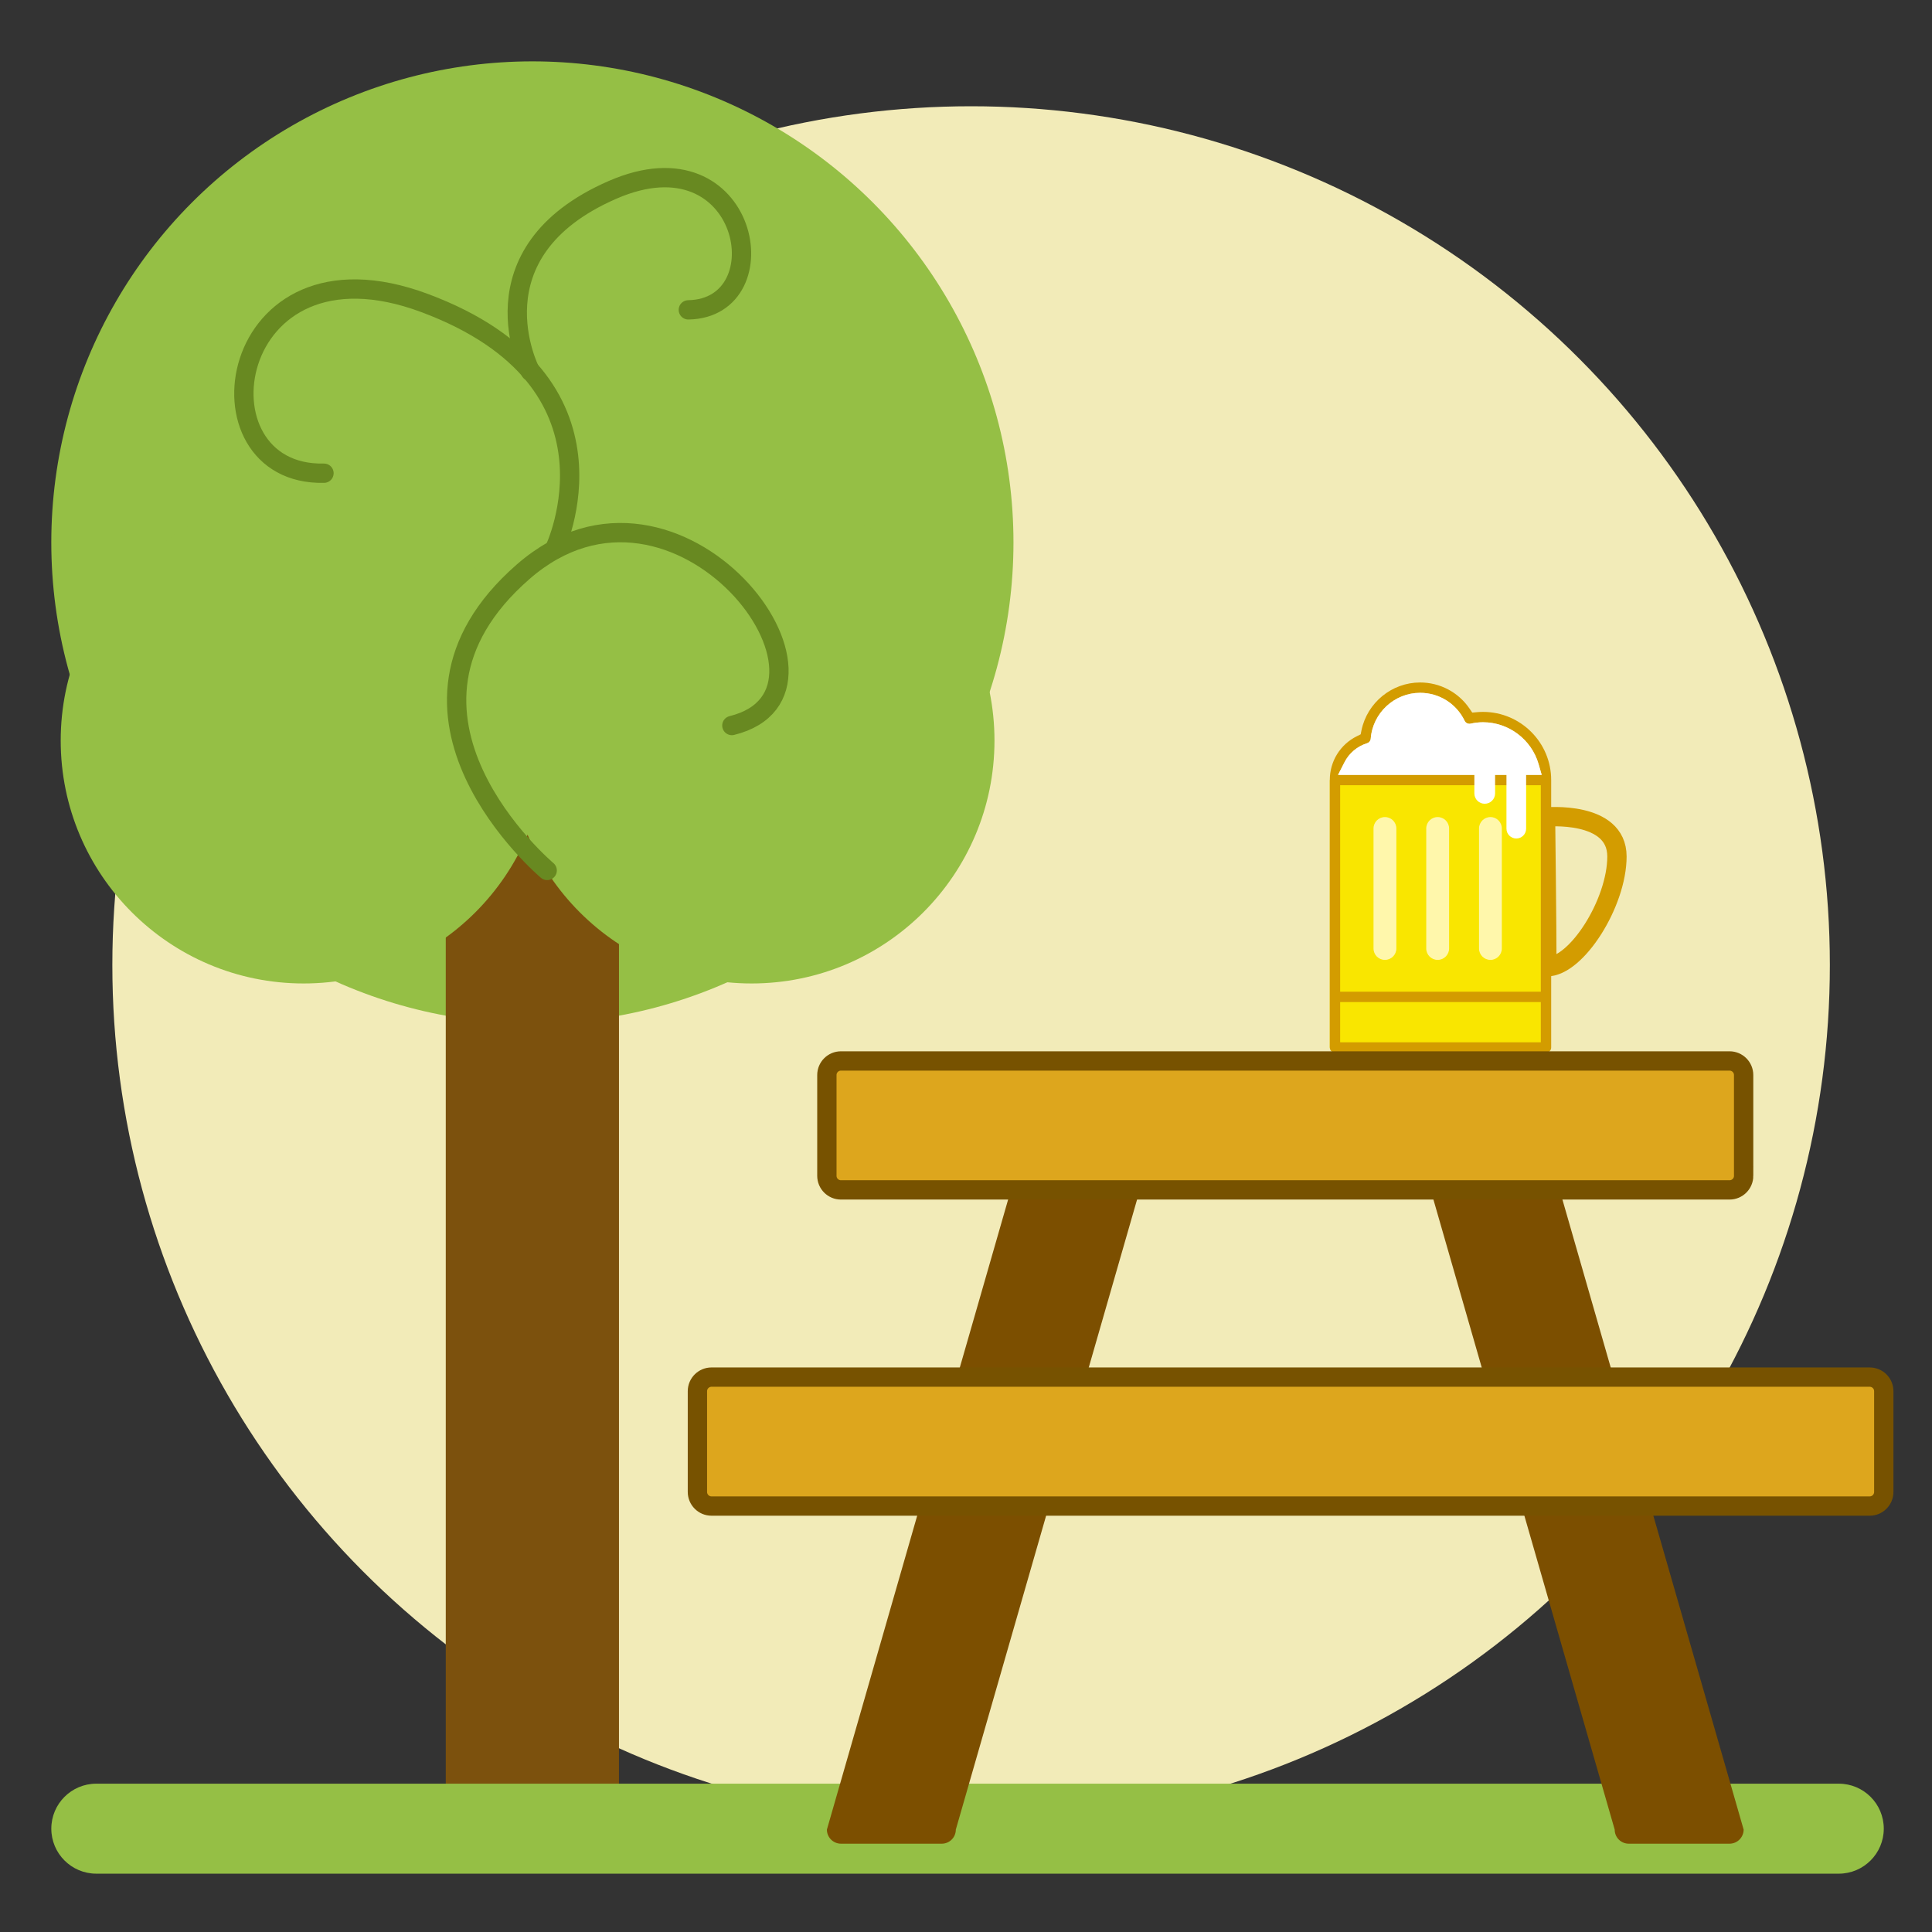 <?xml version="1.0" encoding="utf-8"?>
<!-- Generator: Adobe Illustrator 14.0.0, SVG Export Plug-In . SVG Version: 6.00 Build 43363)  -->
<!DOCTYPE svg PUBLIC "-//W3C//DTD SVG 1.1//EN" "http://www.w3.org/Graphics/SVG/1.1/DTD/svg11.dtd">
<svg version="1.1" id="Layer_1" xmlns="http://www.w3.org/2000/svg" xmlns:xlink="http://www.w3.org/1999/xlink" x="0px" y="0px"
	 width="100px" height="100px" viewBox="0 0 100 100" enable-background="new 0 0 100 100" xml:space="preserve">
<rect x="0" y="0" width="100" height="100" fill="#333333" stroke="none"/>
<g>
	<g>
		<circle fill="#F2EBB8" cx="50.264" cy="49.949" r="44.449"/>
		<g>
			<circle fill="#95BF45" cx="27.556" cy="28.077" r="24.901"/>
			<rect x="23.073" y="34.232" fill="#7C510D" width="8.965" height="61.197"/>
			<g>
				<circle fill="#95BF45" cx="38.901" cy="38.331" r="12.573"/>
				<circle fill="#95BF45" cx="15.715" cy="38.331" r="12.573"/>
			</g>
			<g>
				<path fill="none" stroke="#688921" stroke-linecap="round" d="M28.322,45.054c0,0-9.663-8.124-1.24-15.464
					c8.009-6.98,17.9,6.212,10.799,7.963"/>
				<path fill="none" stroke="#688921" stroke-linecap="round" d="M28.704,28.433c0,0,4.161-8.688-6.725-12.748
					c-10.349-3.861-12.154,8.966-5.21,8.808"/>
				<path fill="none" stroke="#688921" stroke-linecap="round" d="M27.452,19.222c0,0-3.188-6.155,4.255-9.396
					c7.075-3.083,8.761,6.128,3.921,6.212"/>
			</g>
		</g>
	</g>
	<path fill="#95BF45" d="M97.504,94.652c0,1.285-1.043,2.329-2.33,2.329H4.985c-1.286,0-2.329-1.044-2.329-2.329l0,0
		c0-1.288,1.043-2.329,2.329-2.329h90.188C96.461,92.323,97.504,93.364,97.504,94.652L97.504,94.652z"/>
	<g>
		<g>
			<path fill="none" stroke="#D39C00" d="M79.996,42.288c0,0,3.697-0.354,3.697,2.044c0,2.399-2.088,5.708-3.627,5.708
				C80.066,47.981,79.996,42.288,79.996,42.288z"/>
			<rect x="68.83" y="40.375" fill="#F9E600" width="11.166" height="13.855"/>
			<g>
				<path fill="#D39C00" d="M69.366,53.95h10.387v-2.083H69.366V53.95z M80.289,54.219c0,0.146-0.121,0.268-0.269,0.268H69.099
					c-0.147,0-0.269-0.121-0.269-0.268V40.375c0-0.971,0.538-1.841,1.404-2.27l0.194-0.096L70.47,37.8
					c0.298-1.434,1.575-2.475,3.034-2.475c1.025,0,1.98,0.503,2.554,1.346l0.146,0.213l0.256-0.023
					c0.102-0.009,0.203-0.013,0.302-0.013c1.945,0,3.527,1.582,3.527,3.526V54.219z M69.366,51.331h10.387V40.643H69.366V51.331z
					 M73.504,35.861c-1.33,0-2.453,1.042-2.555,2.372c-0.008,0.109-0.082,0.203-0.186,0.235c-0.518,0.163-0.938,0.517-1.179,0.998
					l-0.326,0.64h10.539l-0.162-0.563c-0.37-1.272-1.55-2.159-2.874-2.159c-0.214,0-0.433,0.025-0.65,0.074
					c-0.019,0.004-0.038,0.006-0.058,0.006c-0.104,0-0.197-0.059-0.241-0.151C75.38,36.417,74.494,35.861,73.504,35.861
					L73.504,35.861z"/>
				<path fill="#FFF7AB" d="M74.414,49.684c0.325,0,0.591-0.265,0.591-0.59v-6.212c0-0.327-0.266-0.591-0.591-0.591
					c-0.327,0-0.592,0.265-0.592,0.591v6.212C73.822,49.419,74.087,49.684,74.414,49.684z"/>
				<path fill="#FFF7AB" d="M77.144,49.684c0.326,0,0.59-0.265,0.59-0.59v-6.212c0-0.327-0.264-0.591-0.59-0.591
					c-0.325,0-0.59,0.265-0.59,0.591v6.212C76.554,49.419,76.818,49.684,77.144,49.684z"/>
				<path fill="#FFF7AB" d="M71.683,49.684c0.327,0,0.592-0.265,0.592-0.59v-6.212c0-0.327-0.265-0.591-0.592-0.591
					c-0.326,0-0.59,0.265-0.59,0.591v6.212C71.093,49.419,71.356,49.684,71.683,49.684z"/>
			</g>
			<path fill="#FFFFFF" d="M73.504,35.861c-1.33,0-2.453,1.042-2.555,2.372c-0.008,0.109-0.082,0.203-0.186,0.235
				c-0.518,0.163-0.938,0.517-1.179,0.998l-0.326,0.64h10.539l-0.162-0.563c-0.37-1.272-1.55-2.159-2.874-2.159
				c-0.214,0-0.433,0.025-0.65,0.074c-0.019,0.004-0.038,0.006-0.058,0.006c-0.104,0-0.197-0.059-0.241-0.151
				C75.38,36.417,74.494,35.861,73.504,35.861L73.504,35.861z"/>
			<path fill="#FFFFFF" d="M78.992,42.893c0,0.28-0.228,0.508-0.507,0.508l0,0c-0.282,0-0.511-0.228-0.511-0.508v-3.205
				c0-0.281,0.229-0.509,0.511-0.509l0,0c0.279,0,0.507,0.228,0.507,0.509V42.893z"/>
			<path fill="#FFFFFF" d="M77.386,41.066c0,0.297-0.242,0.536-0.537,0.536l0,0c-0.297,0-0.536-0.239-0.536-0.536v-1.789
				c0-0.297,0.239-0.537,0.536-0.537l0,0c0.295,0,0.537,0.24,0.537,0.537V41.066z"/>
		</g>
		<g>
			<path fill="#7C4F00" d="M59.02,58.252c0.402,0,0.728,0.327,0.728,0.73L49.473,94.7c0,0.403-0.326,0.729-0.728,0.729H43.53
				c-0.403,0-0.73-0.326-0.73-0.729l10.274-35.718c0-0.403,0.327-0.73,0.73-0.73H59.02z"/>
			<path fill="#7C4F00" d="M74.029,58.252c-0.4,0-0.729,0.327-0.729,0.73L83.576,94.7c0,0.403,0.325,0.729,0.728,0.729h5.216
				c0.402,0,0.729-0.326,0.731-0.729L79.977,58.982c-0.002-0.403-0.329-0.73-0.731-0.73H74.029z"/>
			<path fill="#DDA61D" stroke="#775200" d="M90.251,60.86c0,0.403-0.327,0.729-0.729,0.729H43.528
				c-0.402,0-0.729-0.325-0.729-0.729v-5.216c0-0.403,0.327-0.729,0.729-0.729h45.993c0.402,0,0.729,0.326,0.729,0.729V60.86z"/>
			<path fill="#DDA61D" stroke="#775200" d="M97.504,77.222c0,0.403-0.325,0.731-0.73,0.731H36.827
				c-0.403,0-0.729-0.328-0.729-0.731v-5.214c0-0.402,0.327-0.729,0.729-0.729h59.947c0.405,0,0.73,0.327,0.73,0.729V77.222z"/>
		</g>
	</g>
</g>
</svg>
